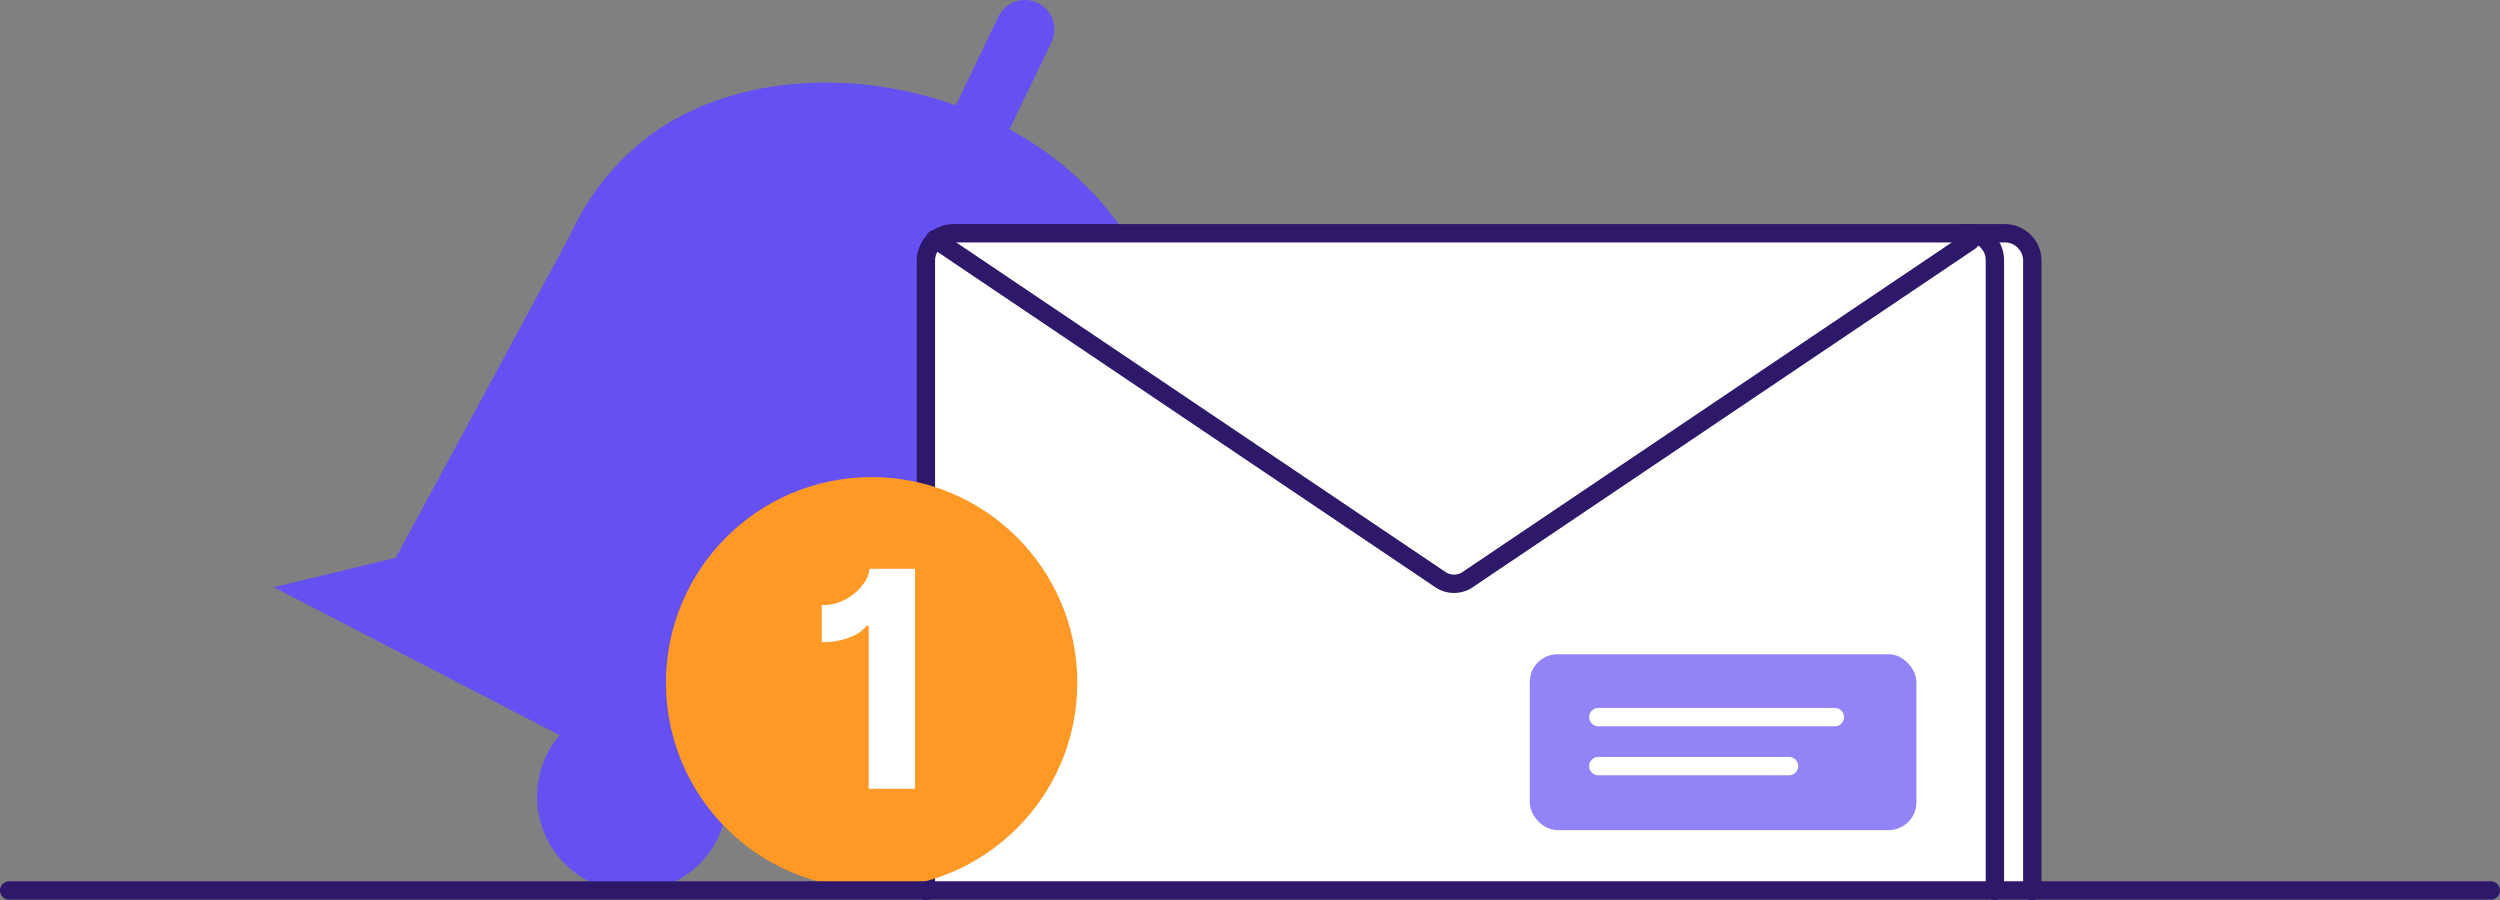 <svg xmlns="http://www.w3.org/2000/svg" width="270" height="97.217" viewBox="0 0 270 97.217">
  <rect x="0" y="0" width="270" height="97.217" fill="#808080" stroke="none"/>
  <g id="notification-empty" transform="translate(-680.396 -444)">
    <path id="Path_1637" data-name="Path 1637" d="M292.836,21.62a36.144,36.144,0,0,0-9.719-7.649l4.527-9.4A3.181,3.181,0,0,0,286.166.318h0A3.179,3.179,0,0,0,281.923,1.8l-4.614,9.571c-12.144-4.336-26.161-3-34.774,4.673a27.957,27.957,0,0,0-6.906,9.424l-18.8,34.774L203.64,63.421,234.516,79.4a10.282,10.282,0,1,0,17.809,9.219l13.689,1.372,13.125,1.886,15.634-31.107c.316-.574.605-1.16.882-1.753l.116-.229h0C300.961,47.313,302.629,32.633,292.836,21.62Z" transform="translate(506.307 443.997)" fill="#6551f2"/>
    <path id="Path_1638" data-name="Path 1638" d="M495.62,175.4V107.253a2.964,2.964,0,0,1,3.037-2.893H612.073a2.962,2.962,0,0,1,3.037,2.893V175.4" transform="translate(284.773 364.83)" fill="#fff"/>
    <path id="Path_1638_-_Outline" data-name="Path 1638 - Outline" d="M615.1,176.378a.99.99,0,0,1-.99-.99V107.243a1.981,1.981,0,0,0-2.047-1.9H498.647a1.981,1.981,0,0,0-2.047,1.9v68.145a.99.99,0,1,1-1.98,0V107.243a3.962,3.962,0,0,1,4.027-3.883H612.064a3.962,3.962,0,0,1,4.027,3.883v68.145A.99.99,0,0,1,615.1,176.378Z" transform="translate(284.783 364.84)" fill="#2e186a"/>
    <path id="Path_1639" data-name="Path 1639" d="M962.51,104.33a2.893,2.893,0,0,1,2.893,2.893v68.145" transform="translate(-69.561 364.853)" fill="#fff"/>
    <path id="Path_1639_-_Outline" data-name="Path 1639 - Outline" d="M965.393,176.348a.99.99,0,0,1-.99-.99V107.213a1.9,1.9,0,0,0-1.9-1.9.99.99,0,1,1,0-1.98,3.887,3.887,0,0,1,3.883,3.883v68.145A.99.99,0,0,1,965.393,176.348Z" transform="translate(-69.551 364.863)" fill="#2e186a"/>
    <rect id="Rectangle_2068" data-name="Rectangle 2068" width="41.762" height="18.992" rx="3" transform="translate(845.608 514.659)" fill="#6551f2" opacity="0.7"/>
    <path id="Line_1" data-name="Line 1" d="M25.532.98H-.01A.99.99,0,0,1-1-.01.99.99,0,0,1-.01-1H25.532a.99.99,0,0,1,.99.99A.99.99,0,0,1,25.532.98Z" transform="translate(853.03 521.46)" fill="#fff"/>
    <path id="Line_2" data-name="Line 2" d="M20.581.98H-.01A.99.99,0,0,1-1-.01.99.99,0,0,1-.01-1h20.59a.99.99,0,0,1,.99.99A.99.99,0,0,1,20.581.98Z" transform="translate(853.029 526.75)" fill="#fff"/>
    <path id="Path_1640" data-name="Path 1640" d="M555.778,145.3a3.637,3.637,0,0,1-2.05-.636l-54.55-36.748a.99.99,0,1,1,1.106-1.642l54.554,36.75a1.654,1.654,0,0,0,1.874,0l54.262-36.553a.99.99,0,0,1,1.106,1.642l-54.258,36.55A3.627,3.627,0,0,1,555.778,145.3Z" transform="translate(281.654 362.74)" fill="#2e186a"/>
    <g id="notification_counter" data-name="notification counter" transform="translate(752.319 495.525)">
      <circle id="Ellipse_335" data-name="Ellipse 335" cx="22.213" cy="22.213" r="22.213" transform="translate(0 0)" fill="#ff9926"/>
      <path id="Path_1641" data-name="Path 1641" d="M11.783-24V-.235H6.77V-17.85H6.55a3.907,3.907,0,0,1-1.625,1.178,7.566,7.566,0,0,1-3.214.586v-3.992a5.171,5.171,0,0,0,2.68-.679,5.7,5.7,0,0,0,1.8-1.6A3.151,3.151,0,0,0,6.863-24Z" transform="translate(15.123 33.902)" fill="#fff"/>
    </g>
    <path id="Line_3" data-name="Line 3" d="M288.009.98H19.991A.99.99,0,0,1,19-.01.99.99,0,0,1,19.991-1H288.009A.99.99,0,0,1,289-.01.99.99,0,0,1,288.009.98Z" transform="translate(661.396 540.177)" fill="#2e186a"/>
  </g>
</svg>
